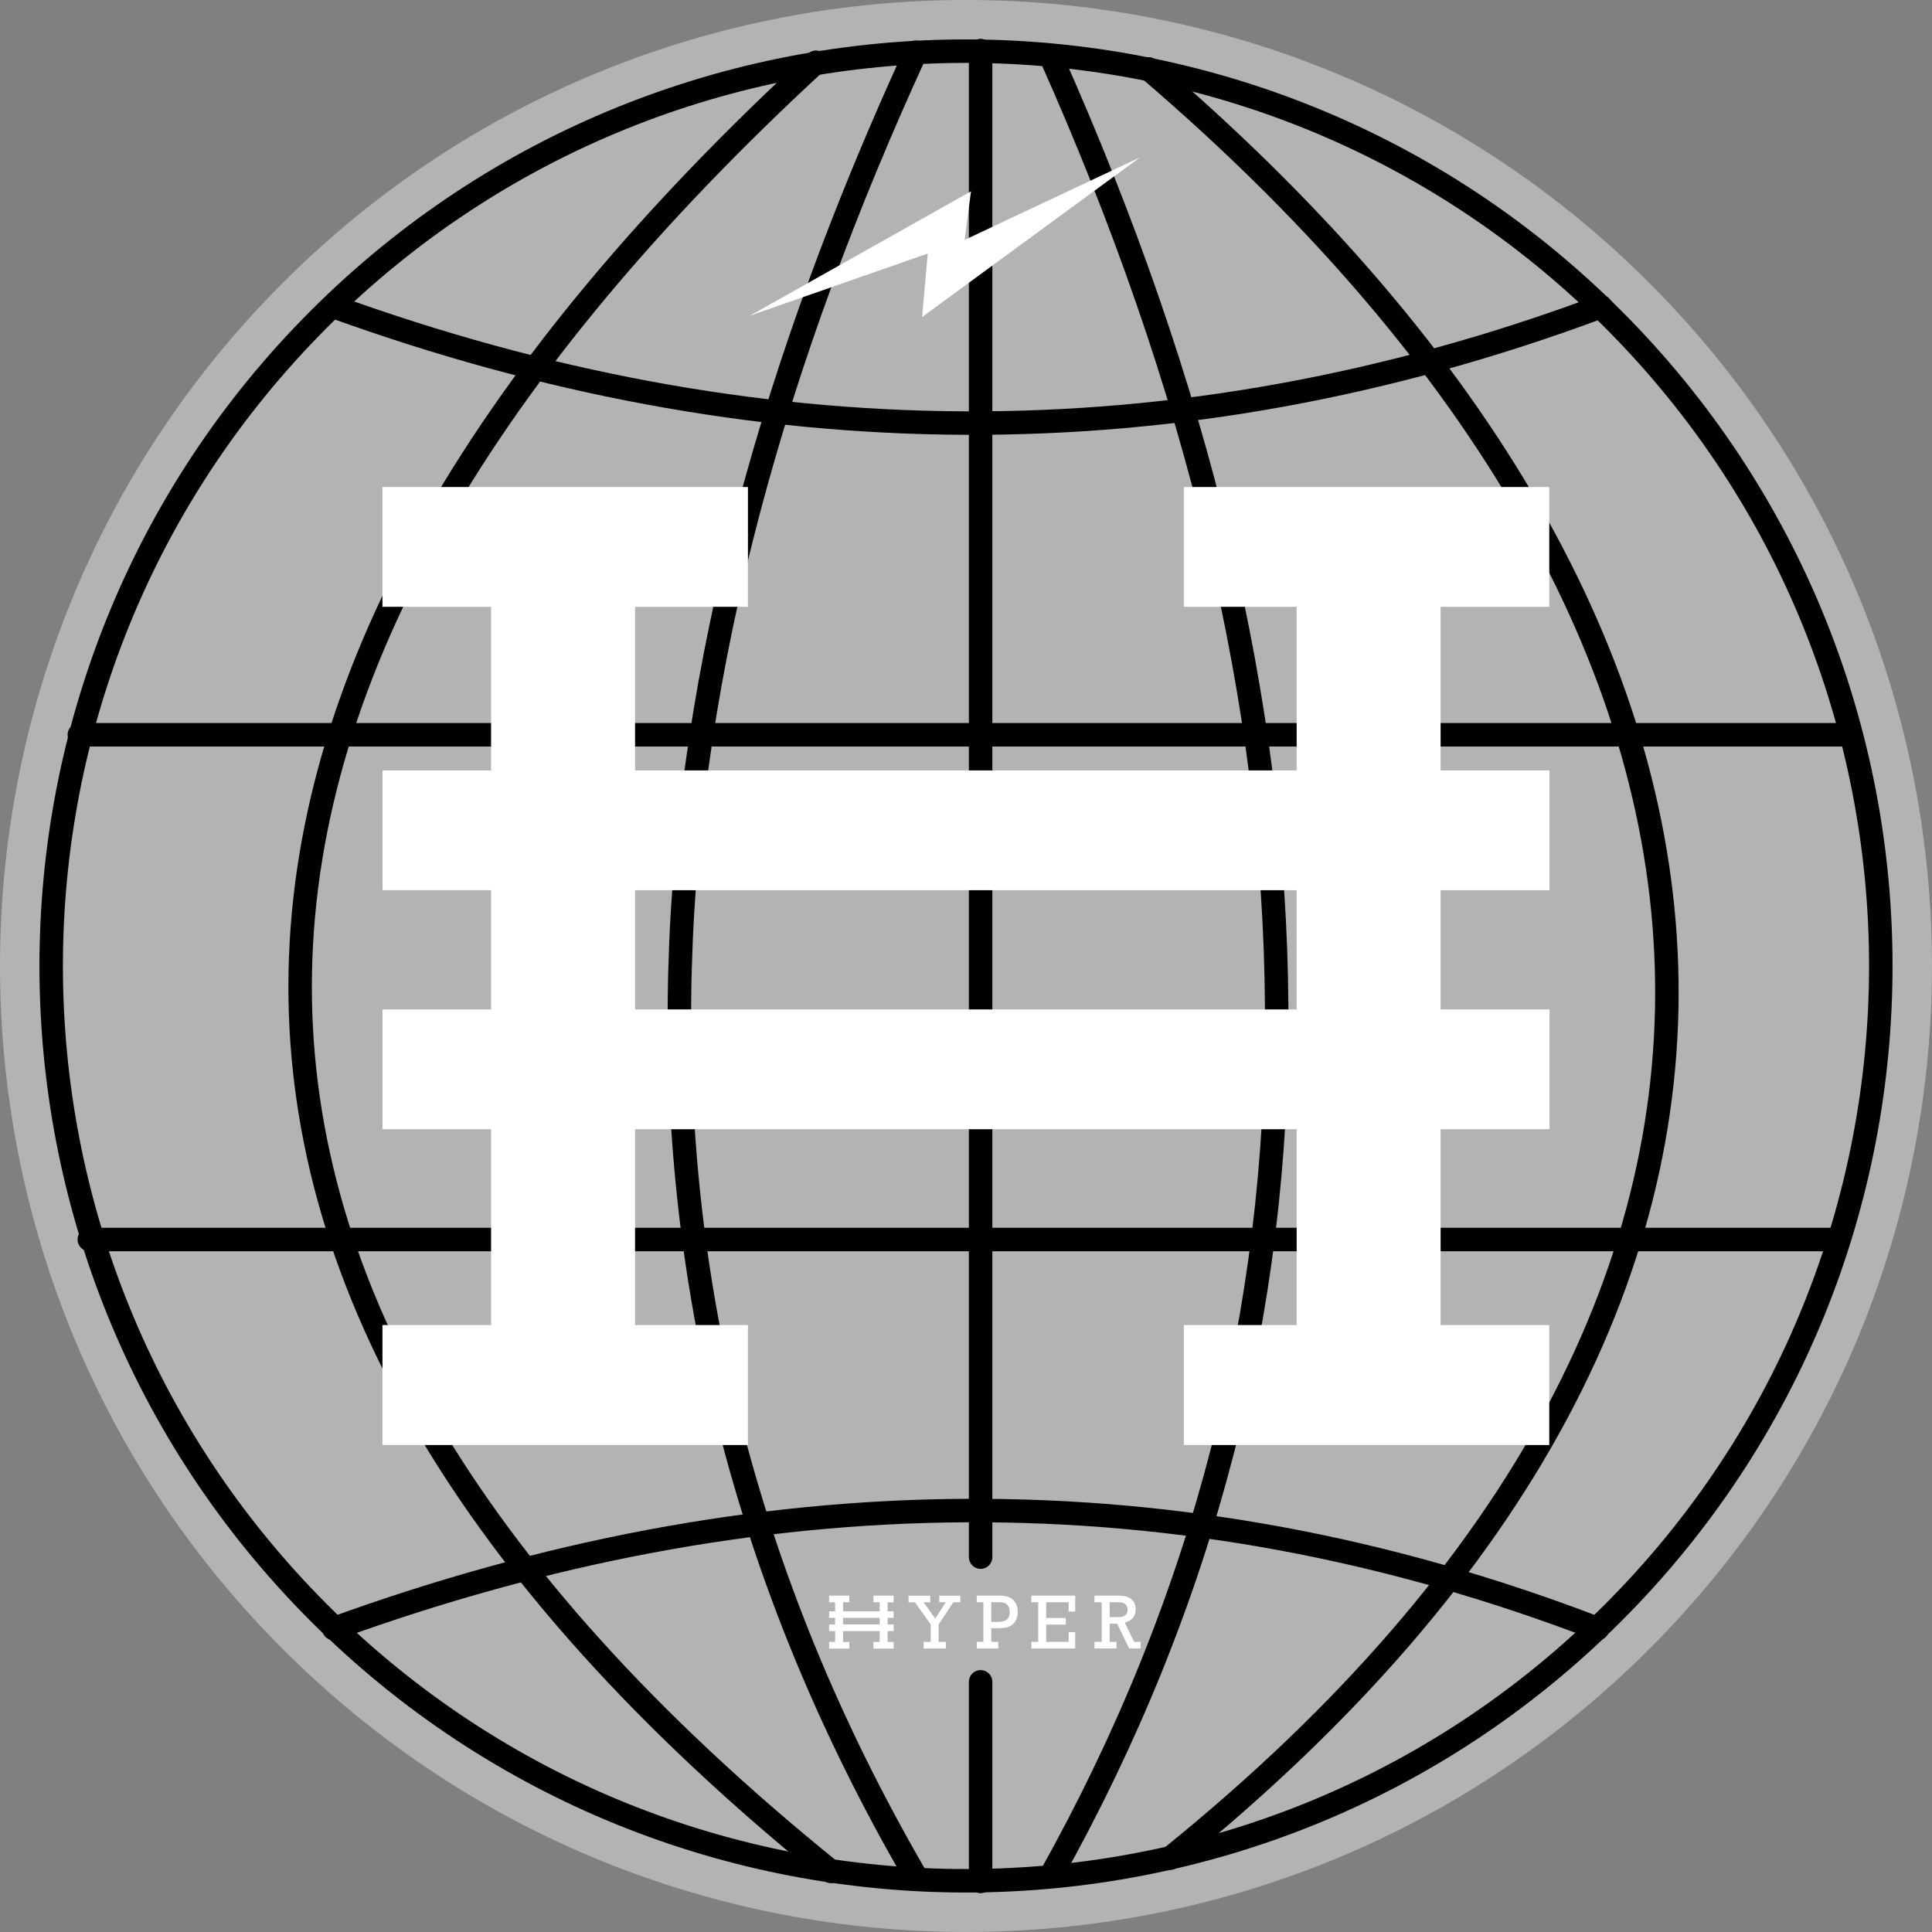 <?xml version="1.0" encoding="utf-8"?>
<!-- Generator: Adobe Illustrator 16.0.0, SVG Export Plug-In . SVG Version: 6.00 Build 0)  -->
<!DOCTYPE svg PUBLIC "-//W3C//DTD SVG 1.1//EN" "http://www.w3.org/Graphics/SVG/1.1/DTD/svg11.dtd">
<svg version="1.1" id="Layer_1" xmlns="http://www.w3.org/2000/svg" xmlns:xlink="http://www.w3.org/1999/xlink" x="0px" y="0px"
	 width="82.305px" height="82.304px" viewBox="0 0 82.305 82.304" enable-background="new 0 0 82.305 82.304" xml:space="preserve">
<rect x="0" y="0" width="82.305" height="82.304" fill="#808080" stroke="none"/>
<path fill="#B3B3B3" d="M12.049,12.048c16.065-16.064,42.143-16.064,58.207,0c16.064,16.065,16.064,42.143,0,58.207
	c-16.064,16.065-42.142,16.065-58.207,0C-4.016,54.191-4.016,28.114,12.049,12.048"/>
<line fill="none" stroke="#010101" stroke-linecap="round" stroke-linejoin="round" stroke-miterlimit="79.84" x1="41.775" y1="2.155" x2="41.775" y2="66.335"/>
<path fill="none" stroke="#010101" stroke-linecap="round" stroke-linejoin="round" stroke-miterlimit="79.84" d="M13.591,13.59
	c15.214-15.214,39.909-15.214,55.123,0c15.213,15.214,15.213,39.909,0,55.123c-15.214,15.213-39.909,15.213-55.123,0
	C-1.623,53.5-1.623,28.804,13.591,13.59z"/>
<path fill="none" stroke="#010101" stroke-linecap="round" stroke-linejoin="round" stroke-miterlimit="79.84" d="M14.218,13.064
	c17.812,6.439,35.795,6.786,53.98,0"/>
<path fill="none" stroke="#010101" stroke-linecap="round" stroke-linejoin="round" stroke-miterlimit="79.84" d="M14.218,69.381
	c17.946-6.512,35.892-6.9,53.838,0"/>
<line fill="none" stroke="#010101" stroke-linecap="round" stroke-linejoin="round" stroke-miterlimit="79.84" x1="3.805" y1="52.805" x2="78.328" y2="52.805"/>
<line fill="none" stroke="#010101" stroke-linecap="round" stroke-linejoin="round" stroke-miterlimit="79.84" x1="3.38" y1="31.302" x2="78.824" y2="31.302"/>
<line fill="none" stroke="#010101" stroke-linecap="round" stroke-linejoin="round" stroke-miterlimit="79.84" x1="41.775" y1="71.648" x2="41.775" y2="80.15"/>
<path fill="none" stroke="#010101" stroke-linecap="round" stroke-linejoin="round" stroke-miterlimit="79.84" d="M39.012,2.226
	c-11.972,26.068-14.806,52.209,0,77.711"/>
<path fill="none" stroke="#010101" stroke-linecap="round" stroke-linejoin="round" stroke-miterlimit="79.84" d="M44.75,2.368
	c12.557,28.131,13.143,54.094,0,77.568"/>
<path fill="none" stroke="#010101" stroke-linecap="round" stroke-linejoin="round" stroke-miterlimit="79.84" d="M48.93,2.934
	c27.201,23.235,31.268,51.729,0.921,76.224"/>
<path fill="none" stroke="#010101" stroke-linecap="round" stroke-linejoin="round" stroke-miterlimit="79.84" d="M34.762,2.651
	C6.71,28.507,4.017,54.364,35.399,79.724"/>
<path fill="#FFFFFF" d="M16.293,61.558v-5.11h4.627v-8.343h-4.623v-5.103h4.623v-5.08h-4.623V32.82h4.623v-6.969h-4.627v-5.104
	h15.57v5.104h-4.809v6.969h28.184v-6.969h-4.807v-5.104h15.569v5.104h-4.629v6.969h4.64v5.103h-4.64v5.08h4.64v5.103h-4.64v8.343
	h4.629v5.11H50.432v-5.11h4.807v-8.343H27.054v8.343h4.809v5.11H16.293z M55.238,37.924H27.054v5.079h28.184V37.924z"/>
<polygon fill="#FFFFFF" points="31.943,13.45 41.365,8.15 41.096,10.219 48.562,6.706 39.283,13.506 39.523,10.8 "/>
<path fill="#FFFFFF" d="M35.321,70.231v-0.282h0.256v-0.462h-0.256v-0.282h0.256v-0.281h-0.256v-0.281h0.256v-0.385h-0.256v-0.283
	h0.861v0.283h-0.266v0.385h1.558v-0.385h-0.265v-0.283h0.861v0.283h-0.256v0.385h0.256v0.281h-0.256v0.281h0.256v0.282h-0.256v0.462
	h0.256v0.282h-0.861v-0.282h0.265v-0.462h-1.558v0.462h0.266v0.282H35.321z M37.475,68.923h-1.559v0.281h1.559V68.923z
	 M39.649,69.203l-0.67-0.945h-0.275v-0.281h0.925v0.281h-0.282l0.494,0.693l0.454-0.693h-0.281v-0.281h0.898v0.281h-0.299
	l-0.626,0.945v0.743h0.308v0.282h-0.948v-0.282h0.301L39.649,69.203L39.649,69.203z M42.511,69.094c0.415,0,0.504-0.192,0.504-0.426
	c0-0.265-0.149-0.411-0.397-0.411h-0.389v0.837H42.511z M41.892,68.257h-0.282v-0.281h0.998c0.623,0,0.752,0.412,0.752,0.697
	c0,0.229-0.093,0.403-0.189,0.5c-0.155,0.156-0.367,0.192-0.688,0.192h-0.253v0.58h0.296v0.282h-0.915v-0.282h0.282V68.257z
	 M44.23,68.257h-0.292v-0.281h1.867v0.677h-0.278v-0.396h-0.959v0.671h0.836v0.281h-0.836v0.736h0.959v-0.411h0.278v0.693h-1.867
	v-0.282h0.292V68.257z M47.652,68.891c0.318,0,0.385-0.18,0.385-0.328c0-0.199-0.14-0.306-0.354-0.306h-0.411v0.634H47.652z
	 M46.933,68.257h-0.308v-0.281h1.041c0.508,0,0.715,0.246,0.715,0.587c0,0.289-0.161,0.488-0.463,0.563l0.397,0.819h0.276v0.281
	h-0.488l-0.512-1.054h-0.32v0.772h0.292v0.281h-0.938v-0.281h0.308V68.257z"/>
</svg>

